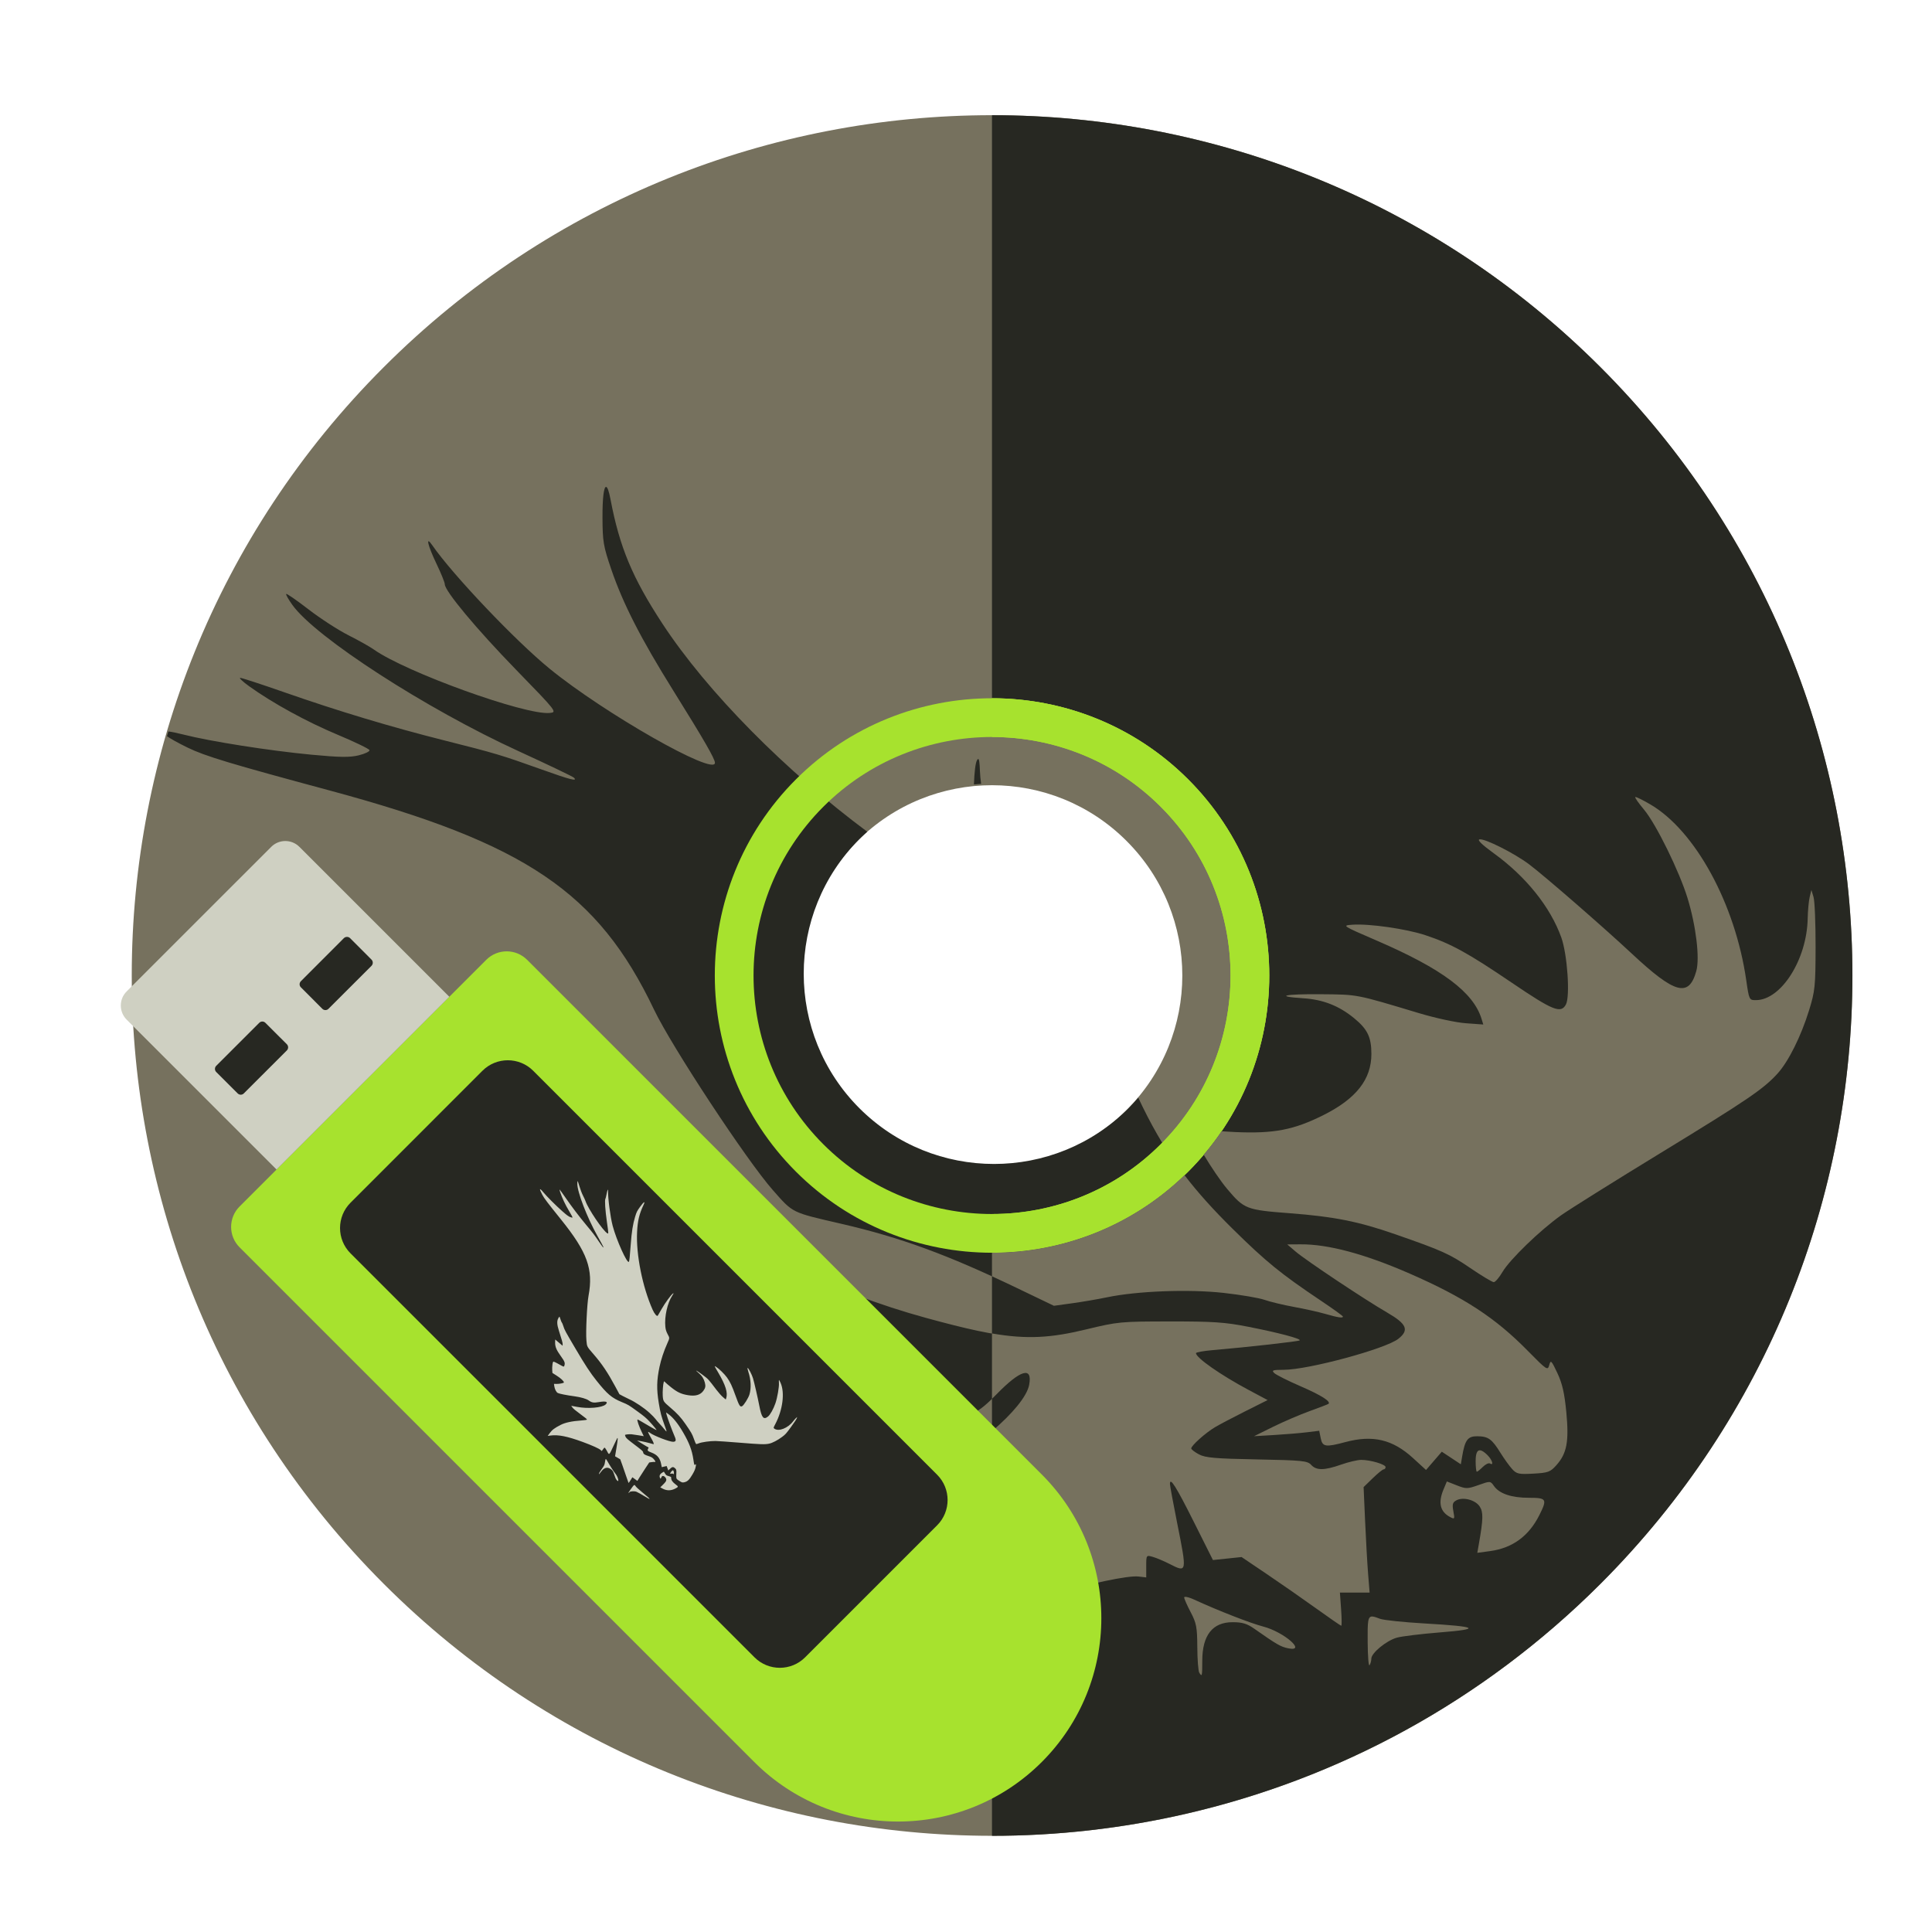 <?xml version="1.0" encoding="UTF-8" standalone="no"?>
<!-- Created with Inkscape (http://www.inkscape.org/) -->

<svg
   version="1.0"
   width="32"
   height="32"
   id="svg2408"
   inkscape:version="1.1 (c68e22c387, 2021-05-23)"
   sodipodi:docname="mps-ui.svg"
   inkscape:export-filename="/home/trlinux/Git-Repolar/mps-ui/icons/paket.png"
   inkscape:export-xdpi="32"
   inkscape:export-ydpi="32"
   xmlns:inkscape="http://www.inkscape.org/namespaces/inkscape"
   xmlns:sodipodi="http://sodipodi.sourceforge.net/DTD/sodipodi-0.dtd"
   xmlns:xlink="http://www.w3.org/1999/xlink"
   xmlns="http://www.w3.org/2000/svg"
   xmlns:svg="http://www.w3.org/2000/svg"
   xmlns:rdf="http://www.w3.org/1999/02/22-rdf-syntax-ns#"
   xmlns:cc="http://creativecommons.org/ns#"
   xmlns:dc="http://purl.org/dc/elements/1.1/">
  <sodipodi:namedview
     pagecolor="#ffffff"
     bordercolor="#666666"
     borderopacity="1"
     objecttolerance="10"
     gridtolerance="10"
     guidetolerance="10"
     inkscape:pageopacity="0"
     inkscape:pageshadow="2"
     inkscape:window-width="1024"
     inkscape:window-height="710"
     id="namedview128"
     showgrid="false"
     inkscape:zoom="8.0000004"
     inkscape:cx="17.687499"
     inkscape:cy="18.562499"
     inkscape:window-x="0"
     inkscape:window-y="0"
     inkscape:window-maximized="1"
     inkscape:current-layer="svg2408"
     showguides="true"
     inkscape:guide-bbox="true"
     inkscape:pagecheckerboard="0"
     width="32px" />
  <defs
     id="defs2410">
    <linearGradient
       x1="45.448"
       y1="92.54"
       x2="45.448"
       y2="7.017"
       id="ButtonShadow"
       gradientUnits="userSpaceOnUse"
       gradientTransform="scale(1.006,0.994)">
      <stop
         id="stop3750"
         style="stop-color:#000000;stop-opacity:1"
         offset="0" />
      <stop
         id="stop3752"
         style="stop-color:#000000;stop-opacity:0.588"
         offset="1" />
    </linearGradient>
    <filter
       color-interpolation-filters="sRGB"
       id="filter3174"
       x="-0.048"
       y="-0.048"
       width="1.095"
       height="1.097">
      <feGaussianBlur
         id="feGaussianBlur3176"
         stdDeviation="1.71" />
    </filter>
    <clipPath
       id="clipPath3613">
      <rect
         style="fill:#ffffff;fill-opacity:1;fill-rule:nonzero;stroke:none"
         id="rect3615"
         y="6"
         x="6"
         ry="6"
         rx="6"
         height="84"
         width="84" />
    </clipPath>
    <filter
       id="filter3794-3"
       color-interpolation-filters="sRGB"
       height="1.392"
       width="1.392"
       y="-0.196"
       x="-0.196">
      <feGaussianBlur
         stdDeviation="5.28"
         id="feGaussianBlur3796-2" />
    </filter>
    <filter
       id="filter3174-4"
       color-interpolation-filters="sRGB"
       x="-0.048"
       y="-0.048"
       width="1.095"
       height="1.097">
      <feGaussianBlur
         stdDeviation="1.71"
         id="feGaussianBlur3176-2" />
    </filter>
    <linearGradient
       id="linearGradient3737-3">
      <stop
         offset="0"
         style="stop-color:#ffffff;stop-opacity:1"
         id="stop3739-9" />
      <stop
         offset="1"
         style="stop-color:#ffffff;stop-opacity:0"
         id="stop3741-55" />
    </linearGradient>
    <linearGradient
       gradientTransform="scale(1.006,0.994)"
       gradientUnits="userSpaceOnUse"
       id="ButtonShadow-3"
       y2="7.017"
       x2="45.448"
       y1="92.54"
       x1="45.448">
      <stop
         offset="0"
         style="stop-color:#000000;stop-opacity:1"
         id="stop3750-4" />
      <stop
         offset="1"
         style="stop-color:#000000;stop-opacity:0.588"
         id="stop3752-7" />
    </linearGradient>
    <linearGradient
       inkscape:collect="always"
       xlink:href="#linearGradient3737-3"
       id="linearGradient4587"
       gradientUnits="userSpaceOnUse"
       x1="48"
       y1="20.221"
       x2="48"
       y2="138.661" />
    <linearGradient
       inkscape:collect="always"
       xlink:href="#ButtonShadow-3"
       id="linearGradient4594"
       gradientUnits="userSpaceOnUse"
       gradientTransform="matrix(1.006,0,0,0.994,97.5,0)"
       x1="45.448"
       y1="92.54"
       x2="45.448"
       y2="7.017" />
  </defs>
  <g
     id="layer2"
     style="display:none">
    <path
       d="M 11,7 C 7.676,7 5,9.676 5,13 v 33.688 c 2.238,0.124 4.661,0.236 5.875,0.438 0.661,0.11 -0.084,0.241 -1.125,0.344 C 8.709,47.572 7.355,47.665 6.844,47.75 6.222,47.853 5.626,47.904 5,48 v 1.062 c 0.38,0.036 0.718,0.031 0.938,0.031 0.809,10e-7 1.16,0.216 1.312,0.562 0.153,0.347 0.094,0.84 0.094,1.406 0,0.425 -0.942,0.663 -1.156,1.375 C 6.111,52.692 5.551,52.946 5,53.188 v 2.219 c 0.736,0.025 1.433,0.057 1.844,0.312 C 7.125,55.894 6.069,56.124 5,56.312 v 7.562 c 1.138,0.18 3.31,0.926 3.969,1.062 1.09,0.226 1.225,0.335 0.875,0.438 -0.35,0.103 -1.174,0.175 -2,0.312 C 6.866,65.85 5.908,66.142 5,66.344 V 86 c 0,3.324 2.676,6 6,6 h 13 c 0.095,-0.438 0.151,-0.931 0.25,-1.438 0.14,-0.718 0.255,-1.342 0.375,-1.594 0.03,-0.063 0.058,-0.114 0.094,-0.125 0.107,-0.033 0.238,0.192 0.469,0.781 0.304,0.778 0.54,1.647 0.688,2.375 h 0.75 c 0.276,-0.494 0.579,-1.138 0.812,-1.438 0.099,-0.127 0.275,0.132 0.531,0.375 0.256,0.243 0.589,0.486 0.938,0.375 0.649,-0.207 1.603,-0.726 2.031,-1 0.14,-0.089 0.3,-0.158 0.406,-0.188 0.106,-0.03 0.174,-0.018 0.25,0 0.151,0.035 0.232,0.145 0.344,0.281 0.223,0.273 0.467,0.656 1.062,0.656 0.478,0 0.657,-0.033 0.781,0.062 0.124,0.095 0.197,0.315 0.406,0.875 h 8.875 c -0.048,-0.594 1.041,-2.152 1.219,-3.062 0.191,-0.976 0.214,-1.242 0.281,-1.062 0.067,0.18 0.193,0.794 0.469,1.5 0.11,0.282 0.214,0.358 0.312,0.281 0.099,-0.077 0.169,-0.294 0.25,-0.562 0.162,-0.537 0.286,-1.297 0.344,-1.594 0.131,-0.67 0.129,-1.787 0.125,-2.281 -9.11e-4,-0.124 -0.006,-0.218 0,-0.25 0.018,-0.097 0.081,0.312 0.281,1.594 0.164,1.047 0.548,2.688 0.719,3.562 0.17,0.868 0.298,1.322 0.406,1.875 H 75.688 c 0.039,-0.495 0.035,-1.099 0.062,-1.5 0.02,-0.301 0.066,-0.487 0.156,-0.469 0.03,0.006 0.051,0.039 0.094,0.094 0.233,0.298 0.631,1.165 0.969,1.875 H 85 c 3.324,0 6,-2.676 6,-6 v -7.219 c -0.169,0.004 -0.29,-4e-6 -0.5,0 -1.33,0 -2.638,-4e-6 -3.969,0 -1.227,0 -2.054,-9.64e-4 -2.25,-0.062 -0.196,-0.062 0.233,-0.183 1.469,-0.5 C 86.405,78.051 89.092,77.291 91,76.875 V 38.469 C 90.347,38.202 89.793,37.98 89.25,37.562 89.107,37.453 88.801,37.17 88.281,37 87.761,36.83 87.007,36.744 86,36.938 c -1.533,0.295 -1.686,0.283 -1.25,0.156 0.436,-0.127 1.469,-0.381 2.25,-0.531 1.153,-0.222 2.722,-1.204 4,-1.844 v -4.562 c -0.698,-0.258 -1.422,-0.558 -1.75,-1.062 -0.21,-0.323 -0.322,-0.513 -0.312,-0.625 0.009,-0.112 0.133,-0.149 0.25,-0.188 0.117,-0.038 0.261,-0.054 0.375,-0.156 0.114,-0.102 0.187,-0.292 0.188,-0.594 0,-0.323 0.082,-0.887 0.062,-1.406 -0.01,-0.26 -0.036,-0.497 -0.125,-0.688 -0.089,-0.19 -0.219,-0.333 -0.438,-0.375 -0.575,-0.11 -0.848,-0.234 -0.906,-0.344 -0.058,-0.11 0.072,-0.189 0.281,-0.281 0.418,-0.184 1.133,-0.339 1.125,-0.344 -0.669,-0.386 -5.247,-0.921 -5,-0.969 0.333,-0.064 0.667,-0.124 1,-0.188 1.048,-0.201 2.433,-0.309 3.75,-0.562 0.573,-0.11 0.912,-0.251 1.125,-0.438 0.213,-0.187 0.294,-0.423 0.375,-0.625 V 13 C 91,9.676 88.324,7 85,7 H 33.625 C 33.722,8.398 33.827,9.959 33.531,9.188 33.321,8.638 33.21,8.05 33,7.5 32.947,7.361 32.904,7.171 32.844,7 H 30.812 C 30.572,7.492 30.363,7.971 30.031,8.188 29.524,8.519 29.245,8.682 29,8.594 28.755,8.505 28.523,8.167 28.156,7.688 27.993,7.474 27.722,7.256 27.406,7 h -6.812 L 19.281,12.562 17.531,7 H 17.312 l -1.75,8.938 L 14.156,7 Z"
       inkscape:connector-curvature="0"
       id="rect3745"
       style="opacity:0.9;fill:url(#ButtonShadow);fill-opacity:1;fill-rule:nonzero;stroke:none;filter:url(#filter3174)" />
  </g>
  <rect
     style="display:none;opacity:0.9;fill:url(#linearGradient4594);fill-opacity:1;fill-rule:nonzero;stroke:none;filter:url(#filter3174-4)"
     id="rect3745-4"
     y="7"
     x="102.5"
     ry="6"
     rx="6"
     height="85"
     width="86" />
  <rect
     style="display:none;opacity:0.1;fill:url(#linearGradient4587);fill-opacity:1;fill-rule:nonzero;stroke:#ffffff;stroke-width:0.5;stroke-linecap:round;stroke-linejoin:miter;stroke-miterlimit:4;stroke-dasharray:none;stroke-dashoffset:0;stroke-opacity:1;filter:url(#filter3794-3)"
     id="rect3171"
     clip-path="url(#clipPath3613)"
     y="15"
     x="15"
     ry="12"
     rx="12"
     height="66"
     width="66"
     transform="translate(97.5)" />
  <g
     id="g79"
     transform="matrix(0.152,0,0,-0.152,1.84,30.749)">
    <g
       id="g45">
      <path
         inkscape:connector-curvature="0"
         id="path626"
         style="fill:#76715e;fill-opacity:1;fill-rule:nonzero;stroke:none;stroke-width:0.156"
         d="m 81.327,81.335 c -8.09,8.098 -8.09,21.226 0,29.325 8.103,8.098 21.239,8.098 29.326,0 8.103,-8.098 8.103,-21.226 0,-29.325 -8.087,-8.097 -21.223,-8.097 -29.326,0 m 80.967,80.951 c -36.619,36.611 -95.976,36.611 -132.585,0 -36.611,-36.61 -36.611,-95.966 0,-132.577 36.61,-36.611 95.966,-36.611 132.585,0 36.603,36.611 36.603,95.968 0,132.577" />
      <path
         inkscape:connector-curvature="0"
         id="path632"
         style="fill:#cd9230;fill-opacity:1;fill-rule:nonzero;stroke:none;stroke-width:0.156"
         d="m 95.99,2.25 v 0 0 c 7.09,0 14.164,0.798 21.099,2.392 C 110.155,3.048 103.08,2.25 95.99,2.25" />
      <path
         inkscape:connector-curvature="0"
         id="path634"
         style="fill:#272822;fill-opacity:1;fill-rule:nonzero;stroke:none;stroke-width:0.156"
         d="m 95.99,2.25 v 63.536 c 7.745,0 15.489,2.947 21.379,8.838 11.78,11.785 11.78,30.959 0,42.744 -5.89,5.892 -13.635,8.838 -21.379,8.838 v 63.536 c 23.997,0 47.994,-9.153 66.304,-27.458 18.294,-18.305 27.456,-42.297 27.456,-66.288 0,-23.992 -9.163,-47.985 -27.456,-66.29 v 0 C 149.376,16.806 133.653,8.451 117.089,4.642 110.155,3.048 103.08,2.25 95.99,2.25" />
      <path
         inkscape:connector-curvature="0"
         id="path636"
         style="fill:#cd9230;fill-opacity:1;fill-rule:nonzero;stroke:none;stroke-width:0.156"
         d="m 95.99,75.262 v 0 c 5.314,0 10.627,2.024 14.663,6.072 -4.036,-4.048 -9.35,-6.072 -14.663,-6.072 m 14.71,35.349 c -0.016,0.016 -0.031,0.033 -0.047,0.048 -4.036,4.048 -9.35,6.073 -14.663,6.073 v 0 0 c 5.314,0 10.627,-2.024 14.663,-6.073 0.016,-0.016 0.031,-0.033 0.047,-0.048" />
      <path
         inkscape:connector-curvature="0"
         id="path638"
         style="fill:#76715e;fill-opacity:0;fill-rule:nonzero;stroke:none;stroke-width:0.156"
         d="m 95.99,70.008 v 5.254 0 c 5.314,0 10.627,2.024 14.663,6.072 v 0 c 8.087,8.083 8.103,21.175 0.047,29.276 -0.016,0.016 -0.031,0.033 -0.047,0.048 -4.036,4.048 -9.35,6.073 -14.663,6.073 v 5.254 c 6.669,0 13.323,-2.534 18.387,-7.603 10.144,-10.138 10.144,-26.634 0,-36.773 -5.064,-5.069 -11.718,-7.603 -18.387,-7.603" />
      <path
         style="fill:#272822;fill-opacity:1;fill-rule:nonzero;stroke:none;stroke-width:0.156"
         d="m 53.937,149.241 c -0.236,0.008 -0.399,-1.176 -0.39,-3.33 0.011,-2.638 0.095,-3.133 0.961,-5.666 1.278,-3.738 3.214,-7.526 6.734,-13.17 3.37,-5.405 4.56,-7.466 4.56,-7.901 0,-1.472 -12.056,5.391 -18.021,10.26 -3.729,3.043 -10.571,10.243 -12.785,13.452 -0.754,1.093 -0.502,-0.009 0.463,-2.023 0.497,-1.037 0.904,-2.04 0.904,-2.228 0,-0.739 3.443,-4.87 7.748,-9.299 4.494,-4.623 4.514,-4.649 3.678,-4.73 -2.661,-0.256 -15.704,4.454 -19.173,6.924 -0.412,0.294 -1.655,0.992 -2.763,1.551 -1.108,0.56 -3.06,1.825 -4.337,2.811 -1.278,0.986 -2.373,1.744 -2.433,1.683 -0.061,-0.061 0.245,-0.603 0.678,-1.206 2.541,-3.533 14.557,-11.302 24.608,-15.91 3.196,-1.465 5.921,-2.77 6.056,-2.899 0.472,-0.451 -0.385,-0.232 -3.542,0.899 -4.323,1.55 -5.053,1.767 -10.519,3.142 -5.84,1.469 -11.596,3.201 -17.512,5.268 -2.459,0.859 -4.608,1.562 -4.775,1.562 -0.168,0 0.275,-0.417 0.984,-0.926 2.557,-1.834 6.261,-3.864 9.611,-5.265 1.877,-0.785 3.446,-1.544 3.486,-1.686 0.04,-0.142 -0.483,-0.395 -1.163,-0.562 -0.977,-0.241 -2.06,-0.227 -5.165,0.067 -4.587,0.435 -11.023,1.447 -13.945,2.193 -0.736,0.188 -1.273,0.295 -1.645,0.337 -0.05,-0.172 -0.097,-0.345 -0.146,-0.517 0.427,-0.298 1.153,-0.706 2.253,-1.244 1.879,-0.919 4.626,-1.748 15.494,-4.676 21.336,-5.748 29.22,-11.075 35.325,-23.874 1.914,-4.013 10.104,-16.451 12.955,-19.676 2.231,-2.524 1.968,-2.394 7.499,-3.671 6.376,-1.472 11.527,-3.357 19.049,-6.97 l 4.072,-1.956 1.997,0.275 c 1.098,0.151 2.809,0.444 3.803,0.652 3.278,0.685 8.902,0.897 12.678,0.479 1.86,-0.206 3.872,-0.548 4.471,-0.759 0.598,-0.211 2.039,-0.557 3.202,-0.769 1.163,-0.212 2.697,-0.554 3.407,-0.759 1.404,-0.404 1.937,-0.484 1.937,-0.294 0,0.067 -1.075,0.843 -2.389,1.723 -4.383,2.936 -5.985,4.241 -9.653,7.86 -4.897,4.832 -7.564,8.523 -10.266,14.271 -0.338,-0.392 -0.686,-0.778 -1.058,-1.15 -8.087,-8.097 -21.223,-8.097 -29.326,0 -8.09,8.098 -8.09,21.226 0,29.325 0.279,0.279 0.565,0.547 0.855,0.807 -8.84,6.577 -17.415,15.178 -22.34,22.702 -3.257,4.976 -4.653,8.324 -5.637,13.521 -0.173,0.912 -0.34,1.346 -0.482,1.351 z m 40.548,-29.65 c -0.035,-6.1e-4 -0.077,-0.046 -0.126,-0.132 -0.175,-0.308 -0.288,-1.311 -0.337,-2.643 0.261,0.028 0.523,0.048 0.785,0.066 -0.064,0.468 -0.113,0.926 -0.129,1.358 -0.035,0.948 -0.087,1.352 -0.193,1.351 z m 71.599,-4.153 c -0.057,-0.057 0.374,-0.672 0.957,-1.367 1.316,-1.568 3.852,-6.73 4.746,-9.656 0.923,-3.022 1.343,-6.514 0.951,-7.928 -0.807,-2.91 -2.318,-2.505 -7.015,1.881 -3.126,2.918 -9.492,8.454 -11.203,9.743 -1.612,1.214 -4.847,2.841 -5.408,2.72 -0.268,-0.058 0.281,-0.592 1.548,-1.509 3.519,-2.546 6.175,-5.856 7.368,-9.185 0.659,-1.84 0.974,-6.416 0.501,-7.299 -0.545,-1.018 -1.406,-0.672 -5.899,2.375 -4.773,3.237 -6.601,4.242 -9.413,5.177 -2.078,0.691 -6.143,1.274 -7.951,1.141 -1.157,-0.085 -1.145,-0.091 2.688,-1.748 7.083,-3.06 10.484,-5.602 11.382,-8.508 l 0.19,-0.618 -1.901,0.138 c -1.08,0.078 -3.295,0.555 -5.128,1.106 -6.932,2.083 -6.593,2.017 -10.652,2.055 -3.979,0.038 -5.163,-0.231 -1.937,-0.439 2.159,-0.14 3.887,-0.816 5.536,-2.167 1.466,-1.201 1.888,-2.075 1.888,-3.904 0,-2.762 -1.648,-4.865 -5.213,-6.653 -3.233,-1.621 -5.41,-2.042 -9.601,-1.857 -1.865,0.082 -3.723,0.229 -4.129,0.327 -0.685,0.164 -0.725,0.133 -0.558,-0.439 0.301,-1.029 2.511,-4.574 3.81,-6.111 1.834,-2.169 2.068,-2.26 6.782,-2.619 4.848,-0.369 7.511,-0.899 11.527,-2.298 5.132,-1.788 5.89,-2.13 8.178,-3.687 1.232,-0.839 2.375,-1.525 2.54,-1.525 0.165,0 0.594,0.5 0.951,1.109 0.791,1.35 4.089,4.541 6.372,6.166 0.923,0.657 5.802,3.712 10.843,6.79 9.474,5.784 11.239,6.984 12.773,8.682 1.184,1.31 2.549,4.055 3.42,6.876 0.65,2.105 0.701,2.608 0.71,6.918 0.005,2.556 -0.095,4.997 -0.224,5.423 l -0.234,0.773 -0.186,-0.773 c -0.102,-0.426 -0.2,-1.48 -0.217,-2.342 -0.087,-4.472 -2.894,-8.892 -5.647,-8.892 -0.726,0 -0.739,0.029 -1.05,2.18 -1.201,8.308 -5.547,16.274 -10.444,19.144 -0.85,0.498 -1.592,0.86 -1.649,0.803 z M 53.244,74.384 c -0.062,-0.062 -0.034,-0.605 0.063,-1.208 0.245,-1.533 1.425,-2.965 3.98,-4.831 4.372,-3.193 5.503,-4.094 5.9,-4.704 l 0.406,-0.621 -2.536,0.186 -2.536,0.186 0.807,-1.172 c 1.329,-1.932 2.913,-2.91 6.731,-4.156 3.417,-1.116 4.026,-1.539 4.499,-3.129 0.154,-0.519 0.025,-0.561 -2.656,-0.87 -1.549,-0.178 -2.975,-0.424 -3.168,-0.545 -0.285,-0.178 -0.212,-0.49 0.376,-1.623 0.401,-0.771 1.147,-1.892 1.66,-2.49 l 0.932,-1.088 2.629,0.173 c 2.543,0.167 4.841,-0.122 5.167,-0.649 0.183,-0.297 -1.456,-2.069 -2.729,-2.952 l -1.046,-0.725 0.719,-0.756 c 1.188,-1.25 2.817,-2.086 3.765,-1.929 0.928,0.153 4.5,1.812 8.187,3.803 2.842,1.534 5.735,2.579 7.147,2.581 2.052,0.003 2.959,0.46 4.926,2.48 2.63,2.7 3.957,3.089 3.574,1.049 -0.464,-2.472 -6.089,-7.346 -11.376,-9.857 l -2.829,-1.345 1.021,-0.353 c 0.708,-0.245 2.39,-0.356 5.476,-0.36 3.288,-0.005 4.454,-0.089 4.455,-0.318 4.8e-4,-0.17 -0.958,-1.115 -2.13,-2.099 -3.818,-3.207 -6.204,-5.876 -7.425,-8.307 -1.603,-3.19 -2.064,-4.711 -2.064,-6.807 v -1.821 l 1.097,1.049 c 2.917,2.791 7.329,4.833 15.523,7.182 4.932,1.414 9.028,2.279 10.17,2.147 l 0.839,-0.097 v 1.222 c 0,1.213 0.005,1.219 0.718,1.015 0.395,-0.113 1.203,-0.454 1.797,-0.757 1.944,-0.992 1.943,-0.997 0.845,4.496 -0.424,2.124 -0.774,4.015 -0.775,4.201 -0.007,0.808 0.663,-0.256 2.607,-4.138 l 2.076,-4.146 1.562,0.163 1.56,0.164 2.745,-1.854 c 1.51,-1.019 3.93,-2.703 5.377,-3.743 1.447,-1.04 2.68,-1.891 2.741,-1.891 0.06,0 0.052,0.813 -0.019,1.808 l -0.129,1.808 h 1.619 1.617 l -0.161,2.001 c -0.089,1.101 -0.237,3.687 -0.328,5.747 l -0.166,3.746 0.996,0.968 c 0.548,0.532 1.086,0.967 1.197,0.967 0.111,0 0.202,0.111 0.202,0.246 0,0.295 -1.651,0.783 -2.654,0.785 -0.394,7.95e-4 -1.377,-0.23 -2.186,-0.514 -1.836,-0.645 -2.705,-0.654 -3.27,-0.029 -0.4,0.442 -0.953,0.498 -5.914,0.593 -4.553,0.087 -5.615,0.179 -6.313,0.551 -0.462,0.246 -0.839,0.538 -0.839,0.649 0,0.305 1.563,1.7 2.583,2.307 0.497,0.296 1.993,1.084 3.322,1.749 l 2.417,1.21 -2.086,1.113 c -3.043,1.626 -5.719,3.498 -5.719,4 0,0.097 0.842,0.248 1.872,0.335 3.74,0.318 9.313,0.943 9.428,1.058 0.178,0.178 -2.301,0.834 -5.619,1.485 -2.529,0.496 -3.794,0.583 -8.521,0.579 -5.411,-0.005 -5.644,-0.027 -9.167,-0.876 -5.672,-1.367 -8.619,-1.152 -17.43,1.267 -5.044,1.385 -9.508,3.067 -18.715,7.052 -9.852,4.265 -10.574,4.61 -12.261,5.868 -0.768,0.573 -1.54,1.043 -1.717,1.043 -0.177,0 -0.865,0.415 -1.529,0.921 -0.664,0.507 -1.257,0.87 -1.318,0.809 z m 76.356,-7.68 -1.437,-0.01 0.904,-0.773 c 1.14,-0.975 7.529,-5.231 10.006,-6.667 2.119,-1.227 2.4,-1.899 1.194,-2.848 -1.393,-1.096 -9.806,-3.371 -12.482,-3.375 -1.211,-0.002 -1.357,-0.054 -1.033,-0.36 0.208,-0.196 1.505,-0.846 2.883,-1.443 2.223,-0.964 3.324,-1.66 3.019,-1.91 -0.056,-0.046 -0.972,-0.399 -2.038,-0.784 -1.065,-0.385 -2.867,-1.157 -4.003,-1.718 l -2.065,-1.021 2.194,0.13 c 1.207,0.072 2.806,0.205 3.551,0.296 l 1.355,0.166 0.163,-0.812 c 0.189,-0.946 0.53,-1 2.679,-0.423 2.993,0.803 5.152,0.295 7.377,-1.739 l 1.419,-1.298 0.86,0.996 0.86,0.995 1.037,-0.687 1.037,-0.686 0.138,0.822 c 0.307,1.835 0.61,2.243 1.661,2.234 1.184,-0.01 1.582,-0.295 2.514,-1.799 0.396,-0.639 0.968,-1.434 1.27,-1.767 0.495,-0.545 0.724,-0.596 2.322,-0.507 1.607,0.089 1.842,0.176 2.505,0.918 1.145,1.281 1.389,2.585 1.083,5.783 -0.199,2.077 -0.438,3.119 -0.976,4.261 -0.652,1.384 -0.726,1.457 -0.885,0.866 -0.166,-0.617 -0.27,-0.549 -2.354,1.572 -3.521,3.582 -6.929,5.809 -12.835,8.391 -4.922,2.151 -8.901,3.218 -11.922,3.196 z m 19.589,-22.446 c -0.336,0.037 -0.497,-0.351 -0.497,-1.172 0,-0.639 0.058,-1.162 0.129,-1.162 0.071,0 0.366,0.237 0.655,0.526 0.289,0.289 0.638,0.457 0.775,0.372 0.453,-0.28 0.257,0.384 -0.268,0.91 -0.328,0.328 -0.593,0.503 -0.794,0.526 z m -3.634,-3.394 -0.368,-0.882 c -0.6,-1.435 -0.369,-2.411 0.705,-2.985 0.518,-0.277 0.536,-0.246 0.372,0.625 -0.141,0.751 -0.081,0.965 0.333,1.187 0.735,0.394 2.069,0.041 2.536,-0.672 0.404,-0.616 0.389,-1.357 -0.084,-4.053 l -0.176,-0.998 1.395,0.189 c 2.441,0.332 4.22,1.633 5.369,3.927 0.875,1.748 0.794,1.882 -1.143,1.882 -1.895,0 -3.218,0.446 -3.804,1.283 -0.392,0.56 -0.404,0.56 -1.685,0.105 -1.207,-0.428 -1.357,-0.43 -2.369,-0.032 z M 117.018,28.288 c -0.056,-0.006 -0.086,-0.025 -0.086,-0.062 0,-0.145 0.319,-0.87 0.709,-1.611 0.625,-1.187 0.71,-1.639 0.722,-3.806 0.008,-1.352 0.103,-2.601 0.211,-2.776 0.307,-0.496 0.326,-0.419 0.33,1.296 0.006,2.783 1.12,4.197 3.305,4.197 1.054,0 1.57,-0.155 2.361,-0.71 2.467,-1.731 2.869,-1.964 3.69,-2.134 2.077,-0.43 -0.447,1.778 -2.704,2.366 -1.413,0.368 -4.946,1.746 -7.526,2.936 -0.453,0.209 -0.844,0.322 -1.011,0.305 z m 20.473,-2.145 c -0.573,0.066 -0.578,-0.517 -0.564,-2.785 0.01,-1.548 0.102,-2.681 0.207,-2.518 0.104,0.163 0.191,0.487 0.193,0.721 0.006,0.614 1.635,1.954 2.773,2.279 0.536,0.153 2.65,0.411 4.695,0.574 4.613,0.367 4.151,0.643 -1.636,0.974 -2.293,0.131 -4.493,0.361 -4.887,0.511 -0.337,0.128 -0.59,0.221 -0.781,0.243 z"
         id="path2091"
         inkscape:connector-curvature="0" />
      <path
         inkscape:connector-curvature="0"
         id="path630"
         style="fill:#a7e22e;fill-opacity:1;fill-rule:nonzero;stroke:none;stroke-width:0.156"
         d="m 114.377,114.384 c -10.129,10.138 -26.631,10.138 -36.767,0 -10.138,-10.138 -10.138,-26.634 0,-36.773 10.136,-10.138 26.638,-10.138 36.767,0 10.144,10.14 10.144,26.635 0,36.773 M 74.625,74.625 c -11.785,11.785 -11.785,30.959 0,42.744 11.782,11.785 30.964,11.785 42.744,0 11.78,-11.785 11.78,-30.959 0,-42.744 -11.78,-11.783 -30.962,-11.783 -42.744,0" />
      <path
         inkscape:connector-curvature="0"
         id="path640"
         style="fill:#a7e22e;fill-opacity:1;fill-rule:nonzero;stroke:none;stroke-width:0.156"
         d="m 95.99,65.786 v 4.221 c 6.669,0 13.323,2.534 18.387,7.603 10.144,10.14 10.144,26.635 0,36.773 -5.064,5.069 -11.718,7.603 -18.387,7.603 v 4.221 c 7.745,0 15.489,-2.947 21.379,-8.838 11.78,-11.785 11.78,-30.959 0,-42.744 -5.89,-5.892 -13.635,-8.838 -21.379,-8.838" />
      <path
         inkscape:connector-curvature="0"
         style="fill:#76715e;fill-opacity:1;fill-rule:nonzero;stroke:none;stroke-width:0.156"
         d="m 166.084,115.438 c -0.057,-0.057 0.374,-0.672 0.957,-1.367 1.316,-1.568 3.852,-6.73 4.746,-9.656 0.923,-3.022 1.343,-6.514 0.951,-7.928 -0.807,-2.91 -2.318,-2.505 -7.015,1.881 -3.126,2.918 -9.492,8.454 -11.203,9.743 -1.612,1.214 -4.847,2.841 -5.408,2.72 -0.268,-0.058 0.281,-0.592 1.548,-1.509 3.519,-2.546 6.175,-5.856 7.368,-9.185 0.659,-1.84 0.974,-6.416 0.501,-7.299 -0.545,-1.018 -1.406,-0.672 -5.899,2.375 -4.773,3.237 -6.601,4.242 -9.413,5.177 -2.078,0.691 -6.143,1.274 -7.951,1.141 -1.157,-0.085 -1.145,-0.091 2.688,-1.748 7.083,-3.06 10.484,-5.602 11.382,-8.508 l 0.19,-0.618 -1.901,0.138 c -1.08,0.078 -3.295,0.555 -5.128,1.106 -6.932,2.083 -6.593,2.017 -10.652,2.055 -3.979,0.038 -5.163,-0.231 -1.937,-0.439 2.159,-0.14 3.887,-0.816 5.536,-2.167 1.466,-1.201 1.888,-2.075 1.888,-3.904 0,-2.762 -1.648,-4.865 -5.213,-6.653 -3.233,-1.621 -5.41,-2.042 -9.601,-1.857 -0.541,0.024 -1.01,0.059 -1.515,0.091 -0.596,-0.878 -1.245,-1.73 -1.944,-2.555 0.814,-1.353 1.833,-2.875 2.581,-3.76 1.834,-2.169 2.068,-2.26 6.782,-2.619 4.848,-0.369 7.511,-0.899 11.527,-2.298 5.132,-1.788 5.89,-2.13 8.178,-3.687 1.232,-0.839 2.375,-1.525 2.54,-1.525 0.165,0 0.594,0.5 0.951,1.109 0.791,1.35 4.089,4.541 6.372,6.166 0.923,0.657 5.802,3.712 10.843,6.79 9.474,5.784 11.239,6.984 12.773,8.682 1.184,1.31 2.549,4.055 3.42,6.876 0.65,2.105 0.701,2.608 0.71,6.918 0.005,2.556 -0.095,4.997 -0.224,5.423 l -0.234,0.773 -0.186,-0.773 c -0.102,-0.426 -0.2,-1.48 -0.217,-2.342 -0.087,-4.472 -2.894,-8.892 -5.647,-8.892 -0.726,0 -0.739,0.029 -1.05,2.18 -1.201,8.308 -5.547,16.274 -10.444,19.144 -0.85,0.498 -1.592,0.86 -1.649,0.803 z M 116.966,74.243 c -5.839,-5.631 -13.405,-8.457 -20.977,-8.457 v -2.566 c 0.861,-0.395 1.75,-0.812 2.676,-1.257 l 4.072,-1.956 1.997,0.275 c 1.098,0.151 2.809,0.444 3.803,0.652 3.278,0.685 8.902,0.897 12.678,0.479 1.86,-0.206 3.872,-0.548 4.471,-0.759 0.598,-0.211 2.039,-0.557 3.202,-0.769 1.163,-0.212 2.697,-0.554 3.407,-0.759 1.404,-0.404 1.937,-0.484 1.937,-0.294 0,0.067 -1.075,0.843 -2.389,1.723 -4.383,2.936 -5.985,4.241 -9.653,7.86 -2.095,2.067 -3.768,3.927 -5.224,5.827 z m 12.634,-7.538 -1.437,-0.01 0.904,-0.773 c 1.14,-0.975 7.529,-5.231 10.006,-6.667 2.119,-1.227 2.4,-1.899 1.194,-2.848 -1.393,-1.096 -9.806,-3.371 -12.482,-3.375 -1.211,-0.002 -1.357,-0.054 -1.033,-0.36 0.208,-0.196 1.505,-0.846 2.883,-1.443 2.223,-0.964 3.324,-1.66 3.019,-1.91 -0.056,-0.046 -0.972,-0.399 -2.038,-0.784 -1.065,-0.385 -2.867,-1.157 -4.003,-1.718 l -2.065,-1.021 2.194,0.13 c 1.207,0.072 2.806,0.205 3.551,0.296 l 1.355,0.166 0.163,-0.812 c 0.189,-0.946 0.53,-1 2.679,-0.423 2.993,0.803 5.152,0.295 7.377,-1.739 l 1.419,-1.298 0.86,0.996 0.86,0.995 1.037,-0.687 1.037,-0.686 0.138,0.822 c 0.307,1.835 0.61,2.243 1.661,2.234 1.184,-0.01 1.582,-0.295 2.514,-1.799 0.396,-0.639 0.968,-1.434 1.27,-1.767 0.495,-0.545 0.724,-0.596 2.322,-0.507 1.607,0.089 1.842,0.176 2.505,0.918 1.145,1.281 1.389,2.585 1.083,5.783 -0.199,2.077 -0.438,3.119 -0.976,4.261 -0.652,1.384 -0.726,1.457 -0.885,0.866 -0.166,-0.617 -0.27,-0.549 -2.354,1.572 -3.521,3.582 -6.929,5.809 -12.835,8.391 -4.922,2.151 -8.901,3.218 -11.922,3.196 z m -14.219,-8.404 c -5.411,-0.004 -5.644,-0.027 -9.167,-0.876 -3.761,-0.906 -6.355,-1.099 -10.225,-0.432 v -7.121 c 0.155,0.151 0.308,0.299 0.478,0.473 2.63,2.7 3.957,3.089 3.574,1.049 -0.238,-1.267 -1.842,-3.166 -4.052,-5.054 v -6.962 c 0.521,-0.05 0.798,-0.117 0.798,-0.217 2.7e-4,-0.096 -0.322,-0.452 -0.798,-0.908 V 26.514 c 1.697,0.606 3.603,1.215 5.799,1.844 4.932,1.414 9.028,2.279 10.17,2.147 l 0.839,-0.097 v 1.222 c 0,1.213 0.005,1.219 0.718,1.015 0.395,-0.113 1.203,-0.454 1.797,-0.757 1.944,-0.992 1.943,-0.997 0.845,4.496 -0.424,2.124 -0.774,4.015 -0.775,4.201 -0.007,0.808 0.663,-0.256 2.607,-4.138 l 2.076,-4.146 1.562,0.163 1.56,0.164 2.745,-1.854 c 1.51,-1.019 3.93,-2.703 5.377,-3.743 1.447,-1.04 2.68,-1.891 2.741,-1.891 0.06,0 0.052,0.813 -0.019,1.808 l -0.129,1.808 h 1.619 1.617 l -0.161,2.001 c -0.089,1.101 -0.237,3.687 -0.328,5.747 l -0.166,3.746 0.996,0.968 c 0.548,0.532 1.086,0.967 1.197,0.967 0.111,0 0.202,0.111 0.202,0.246 0,0.295 -1.651,0.783 -2.654,0.785 -0.394,7.5e-4 -1.377,-0.23 -2.186,-0.514 -1.836,-0.645 -2.705,-0.654 -3.27,-0.029 -0.4,0.442 -0.953,0.498 -5.914,0.593 -4.553,0.087 -5.615,0.179 -6.313,0.551 -0.462,0.246 -0.839,0.538 -0.839,0.649 0,0.305 1.563,1.7 2.583,2.307 0.497,0.296 1.993,1.084 3.322,1.749 l 2.417,1.21 -2.086,1.113 c -3.043,1.626 -5.719,3.498 -5.719,4 0,0.097 0.842,0.248 1.872,0.335 3.74,0.318 9.313,0.943 9.428,1.058 0.178,0.178 -2.301,0.834 -5.619,1.485 -2.529,0.496 -3.794,0.583 -8.521,0.579 z m 33.809,-14.042 c -0.335,0.037 -0.497,-0.351 -0.497,-1.172 0,-0.639 0.058,-1.162 0.129,-1.162 0.071,0 0.366,0.237 0.655,0.526 0.289,0.289 0.638,0.457 0.775,0.372 0.453,-0.28 0.257,0.384 -0.268,0.91 -0.328,0.328 -0.593,0.503 -0.794,0.526 z m -3.634,-3.394 -0.368,-0.882 c -0.6,-1.435 -0.369,-2.411 0.705,-2.985 0.518,-0.277 0.536,-0.246 0.372,0.625 -0.141,0.751 -0.081,0.965 0.333,1.187 0.735,0.394 2.069,0.041 2.536,-0.672 0.404,-0.616 0.389,-1.357 -0.084,-4.053 l -0.176,-0.998 1.395,0.189 c 2.441,0.332 4.22,1.633 5.369,3.927 0.875,1.748 0.794,1.882 -1.143,1.882 -1.895,0 -3.218,0.446 -3.804,1.283 -0.392,0.56 -0.404,0.56 -1.685,0.105 -1.207,-0.428 -1.357,-0.43 -2.369,-0.032 z M 117.018,28.289 c -0.056,-0.006 -0.086,-0.025 -0.086,-0.061 0,-0.145 0.319,-0.87 0.709,-1.611 0.625,-1.187 0.71,-1.639 0.722,-3.806 0.008,-1.352 0.103,-2.601 0.211,-2.776 0.307,-0.496 0.326,-0.419 0.33,1.296 0.006,2.783 1.12,4.197 3.305,4.197 1.054,0 1.57,-0.155 2.361,-0.71 2.467,-1.731 2.869,-1.964 3.69,-2.134 2.077,-0.43 -0.447,1.778 -2.704,2.366 -1.413,0.368 -4.946,1.746 -7.526,2.936 -0.453,0.209 -0.844,0.322 -1.011,0.305 z m 20.473,-2.145 c -0.573,0.066 -0.578,-0.517 -0.564,-2.785 0.01,-1.548 0.102,-2.681 0.207,-2.518 0.104,0.163 0.191,0.487 0.193,0.721 0.006,0.614 1.635,1.954 2.773,2.279 0.536,0.153 2.65,0.411 4.695,0.574 4.613,0.367 4.151,0.643 -1.636,0.974 -2.293,0.131 -4.493,0.361 -4.887,0.511 -0.337,0.128 -0.59,0.221 -0.781,0.243 z"
         id="path2131" />
      <path
         inkscape:connector-curvature="0"
         id="path154"
         style="fill:#c74849;fill-opacity:1;fill-rule:nonzero;stroke:none;stroke-width:0.1"
         d="m 19.169,79.633 v 0 l 10.046,10.04 h 0.001 v 0 l -10.047,-10.04" />
      <g
         id="g872"
         transform="matrix(0.937,0,0,0.937,0.067,0.24)">
        <path
           d="m 108.163,10.73 c -9.233,-9.233 -24.204,-9.233 -33.438,0 l -59.856,59.857 c -1.31,1.31 -1.31,3.434 0,4.744 l 28.693,28.692 c 1.31,1.31 3.435,1.31 4.745,0 L 108.163,44.168 c 9.234,-9.233 9.234,-24.204 0,-33.438"
           style="fill:#a7e22e;fill-opacity:1;fill-rule:nonzero;stroke:none;stroke-width:0.1"
           id="path146"
           inkscape:connector-curvature="0" />
        <path
           d="m 95.99,38.253 -15.349,-15.349 c -1.626,-1.626 -4.262,-1.626 -5.888,0 l -46.98,46.979 c -1.626,1.626 -1.626,4.262 0,5.888 l 15.349,15.352 c 1.626,1.62 4.262,1.62 5.889,0 l 46.979,-46.982 c 1.626,-1.626 1.626,-4.262 0,-5.888"
           style="fill:#272822;fill-opacity:1;fill-rule:nonzero;stroke:none;stroke-width:0.1"
           id="path148"
           inkscape:connector-curvature="0" />
        <path
           d="m 18.549,117.153 -16.811,-16.81 c -0.906,-0.9 -0.906,-2.37 0,-3.28 l 17.431,-17.43 20.093,20.09 -17.43,17.43 c -0.907,0.91 -2.377,0.91 -3.283,0"
           style="fill:#cfd0c2;fill-opacity:1;fill-rule:nonzero;stroke:none;stroke-width:0.1"
           id="path150"
           inkscape:connector-curvature="0" />
        <path
           d="m 29.215,89.673 h 0.001 -0.001 m -28.157,9.03 c 0,0.59 0.227,1.19 0.68,1.64 l 8.406,8.41 -8.406,-8.41 c -0.453,-0.45 -0.68,-1.05 -0.68,-1.64"
           style="fill:#63a7a9;fill-opacity:1;fill-rule:nonzero;stroke:none;stroke-width:0.1"
           id="path152"
           inkscape:connector-curvature="0" />
        <path
           d="m 30.214,103.323 -5.004,-5 c -0.197,-0.2 -0.518,-0.2 -0.715,0 l -2.495,2.5 c -0.197,0.19 -0.197,0.51 0,0.71 l 5.003,5.01 c 0.198,0.19 0.519,0.19 0.716,0 l 2.495,-2.5 c 0.197,-0.2 0.197,-0.52 0,-0.72"
           style="fill:#272822;fill-opacity:1;fill-rule:nonzero;stroke:none;stroke-width:0.1"
           id="path158"
           inkscape:connector-curvature="0" />
        <path
           d="m 20.368,93.483 -5.003,-5 c -0.198,-0.2 -0.518,-0.2 -0.716,0 l -2.494,2.49 c -0.198,0.2 -0.198,0.52 0,0.72 l 5.003,5 c 0.197,0.2 0.518,0.2 0.715,0 l 2.495,-2.49 c 0.198,-0.2 0.198,-0.52 0,-0.72"
           style="fill:#272822;fill-opacity:1;fill-rule:nonzero;stroke:none;stroke-width:0.1"
           id="path160"
           inkscape:connector-curvature="0" />
        <path
           inkscape:connector-curvature="0"
           id="path4487"
           d="m 56.67,44.284 c 0.003,0.045 0.149,0.281 0.324,0.524 0.28,0.389 0.324,0.481 0.367,0.775 0.027,0.183 0.064,0.355 0.083,0.381 0.019,0.026 0.093,-0.058 0.165,-0.186 0.307,-0.549 0.759,-1.256 0.964,-1.506 0.327,-0.399 0.491,-1.123 0.176,-0.776 -0.125,0.137 -0.166,0.231 -0.382,0.863 -0.069,0.203 -0.141,0.298 -0.33,0.435 -0.391,0.285 -0.774,0.177 -1.138,-0.32 -0.224,-0.306 -0.238,-0.318 -0.228,-0.189 z m -5.728,4.696 c 0.273,0.375 0.554,0.587 1.257,0.949 0.535,0.276 1.31,0.443 2.411,0.519 0.338,0.023 0.632,0.068 0.655,0.098 0.03,0.041 -0.168,0.208 -0.756,0.637 -0.551,0.403 -0.838,0.642 -0.933,0.778 l -0.137,0.196 0.681,-0.128 c 1.273,-0.24 2.915,-0.1 3.32,0.281 0.334,0.315 0.046,0.418 -0.776,0.278 -0.615,-0.105 -0.837,-0.068 -1.205,0.198 -0.253,0.184 -0.907,0.374 -1.615,0.47 -0.919,0.124 -1.774,0.293 -1.96,0.386 -0.19,0.095 -0.373,0.457 -0.422,0.836 l -0.03,0.229 0.282,-0.007 c 0.343,-0.008 0.867,0.096 0.873,0.172 0.01,0.137 -0.363,0.488 -0.84,0.79 l -0.493,0.312 -0.025,0.316 c -0.014,0.174 -0.001,0.472 0.027,0.662 0.042,0.279 0.07,0.345 0.144,0.339 0.051,-0.004 0.338,-0.146 0.638,-0.316 0.52,-0.294 0.548,-0.303 0.589,-0.19 0.123,0.346 0.069,0.501 -0.397,1.146 -0.521,0.721 -0.677,1.102 -0.663,1.621 l 0.009,0.315 0.429,-0.364 0.429,-0.364 0.008,0.164 c 0.008,0.161 -0.077,0.469 -0.443,1.611 -0.214,0.667 -0.239,1.077 -0.083,1.383 0.061,0.12 0.127,0.222 0.146,0.225 0.019,0.003 0.078,-0.14 0.131,-0.317 0.053,-0.177 0.122,-0.341 0.153,-0.364 0.032,-0.023 0.109,-0.208 0.172,-0.41 0.138,-0.445 0.222,-0.601 1.429,-2.648 1.128,-1.913 1.708,-2.796 2.43,-3.701 1.261,-1.581 1.761,-2.004 2.954,-2.498 0.741,-0.307 0.786,-0.334 1.755,-1.038 0.846,-0.615 1.062,-0.796 1.449,-1.214 0.509,-0.549 0.867,-0.989 0.812,-0.998 -0.036,-0.006 -1.114,0.609 -1.825,1.039 -0.196,0.119 -0.366,0.201 -0.379,0.184 -0.065,-0.09 0.169,-0.774 0.502,-1.461 l 0.228,-0.471 -0.59,0.099 c -0.325,0.054 -0.695,0.108 -0.822,0.12 -0.262,0.024 -0.723,-0.022 -0.763,-0.077 -0.014,-0.02 0.015,-0.121 0.066,-0.225 0.077,-0.157 0.254,-0.312 1.058,-0.921 0.875,-0.664 0.967,-0.746 0.981,-0.877 0.02,-0.185 0.176,-0.297 0.589,-0.421 0.182,-0.054 0.388,-0.141 0.458,-0.193 0.179,-0.131 0.411,-0.434 0.372,-0.486 -0.018,-0.024 -0.048,-0.032 -0.068,-0.018 -0.02,0.014 -0.173,0.007 -0.34,-0.017 l -0.304,-0.043 -0.458,-0.692 c -0.252,-0.38 -0.563,-0.862 -0.69,-1.071 l -0.232,-0.379 -0.29,0.211 -0.29,0.211 -0.212,-0.34 c -0.117,-0.187 -0.221,-0.334 -0.232,-0.326 -0.011,0.008 -0.121,0.321 -0.244,0.695 -0.124,0.375 -0.337,0.991 -0.474,1.371 l -0.25,0.689 -0.301,0.174 -0.301,0.174 0.169,1.012 c 0.158,0.948 0.177,1.226 0.073,1.08 -0.024,-0.033 -0.208,-0.417 -0.409,-0.853 -0.519,-1.126 -0.519,-1.125 -0.737,-0.694 -0.067,0.132 -0.167,0.298 -0.223,0.37 -0.101,0.129 -0.103,0.129 -0.261,-0.088 L 56.989,46.892 56.851,47.019 c -0.187,0.172 -1.033,0.551 -2.1,0.941 -1.772,0.648 -2.828,0.857 -3.714,0.738 l -0.333,-0.045 z m 9.445,-6.492 c 0.391,0.544 0.397,0.547 0.572,0.279 0.051,-0.078 0.414,-0.406 0.808,-0.728 0.992,-0.814 1.039,-0.923 0.166,-0.387 -0.387,0.237 -0.799,0.466 -0.915,0.509 -0.246,0.09 -0.712,0.063 -0.793,-0.046 -0.031,-0.042 -0.089,-0.088 -0.129,-0.104 -0.04,-0.016 0.091,0.199 0.291,0.478 z m 3.567,0.339 c 0.436,0.421 0.535,0.551 0.543,0.714 0.009,0.188 -0.183,0.426 -0.366,0.451 -0.103,0.014 -0.141,-0.016 -0.214,-0.169 -0.084,-0.177 -0.092,-0.18 -0.148,-0.063 -0.117,0.243 -0.031,0.447 0.263,0.626 l 0.181,0.11 0.138,-0.217 c 0.129,-0.203 0.157,-0.222 0.428,-0.303 0.288,-0.086 0.29,-0.087 0.287,-0.238 -0.004,-0.226 0.175,-0.479 0.514,-0.726 0.346,-0.252 0.344,-0.287 -0.041,-0.486 -0.504,-0.261 -0.992,-0.262 -1.472,-0.003 l -0.274,0.148 z m 1.707,0.986 c -0.011,0.099 -0.009,0.316 0.003,0.482 0.029,0.391 -0.005,0.494 -0.215,0.65 -0.187,0.139 -0.294,0.105 -0.588,-0.183 l -0.132,-0.129 -0.096,0.258 -0.096,0.258 -0.284,-0.066 -0.284,-0.066 -0.085,0.417 c -0.133,0.654 -0.453,1.026 -1.093,1.273 -0.46,0.177 -0.514,0.231 -0.424,0.425 l 0.077,0.166 -0.264,0.147 c -0.145,0.081 -0.448,0.265 -0.674,0.41 l -0.41,0.263 0.503,-0.087 c 0.276,-0.048 0.7,-0.144 0.94,-0.214 0.241,-0.07 0.451,-0.127 0.467,-0.126 0.087,0.005 -0.019,0.273 -0.291,0.736 -0.169,0.286 -0.316,0.572 -0.328,0.634 -0.018,0.097 0.015,0.087 0.232,-0.07 0.479,-0.348 2.281,-1.037 2.673,-1.023 0.34,0.013 0.377,0.17 0.158,0.665 -0.256,0.58 -0.845,2.174 -0.922,2.497 l -0.061,0.256 0.259,-0.185 c 0.544,-0.39 1.117,-1.099 1.717,-2.126 0.72,-1.232 1.04,-2.074 1.203,-3.174 0.097,-0.651 0.106,-0.677 0.216,-0.588 0.106,0.085 0.109,0.062 0.046,-0.27 -0.053,-0.274 -0.146,-0.492 -0.381,-0.89 -0.362,-0.612 -0.576,-0.814 -0.947,-0.894 -0.215,-0.046 -0.269,-0.031 -0.568,0.162 -0.298,0.192 -0.332,0.231 -0.35,0.393 z m -0.598,0.672 c 0.171,0.235 0.273,0.218 0.315,-0.053 0.026,-0.162 -0.026,-0.307 -0.071,-0.198 -0.013,0.033 -0.098,0.048 -0.187,0.034 -0.089,-0.014 -0.173,-0.018 -0.186,-0.009 -0.013,0.009 0.045,0.11 0.128,0.225 z m -0.844,5.007 c -0.1,0.129 -0.33,0.39 -0.511,0.579 -0.18,0.19 -0.393,0.439 -0.473,0.555 -0.08,0.116 -0.395,0.439 -0.701,0.718 -0.621,0.567 -1.655,1.262 -2.331,1.567 -0.205,0.092 -0.549,0.263 -0.766,0.379 l -0.393,0.211 -0.474,0.881 c -0.875,1.627 -1.551,2.635 -2.5,3.73 -0.823,0.949 -0.793,0.892 -0.863,1.634 -0.09,0.949 0.066,4.242 0.246,5.209 0.576,3.086 -0.141,5.066 -3.209,8.875 -1.563,1.94 -1.947,2.446 -2.163,2.856 -0.394,0.744 -0.354,0.867 0.103,0.315 0.426,-0.514 1.445,-1.534 2.209,-2.21 0.517,-0.457 0.709,-0.601 0.915,-0.685 0.144,-0.059 0.27,-0.081 0.282,-0.051 0.011,0.031 -0.17,0.371 -0.404,0.756 -0.417,0.687 -0.815,1.533 -1.034,2.194 -0.061,0.184 -0.086,0.316 -0.056,0.294 0.03,-0.022 0.323,-0.428 0.651,-0.902 0.789,-1.141 1.594,-2.201 2.447,-3.225 0.799,-0.958 0.901,-1.093 1.473,-1.933 0.417,-0.614 0.542,-0.764 0.517,-0.622 -0.007,0.041 -0.325,0.629 -0.706,1.308 -1.198,2.134 -2.336,5.091 -2.33,6.054 6.67e-4,0.164 0.017,0.301 0.036,0.304 0.019,0.003 0.116,-0.275 0.216,-0.618 0.1,-0.343 0.284,-0.824 0.41,-1.068 0.125,-0.244 0.257,-0.531 0.292,-0.638 0.299,-0.894 2.019,-3.437 2.528,-3.738 0.16,-0.094 0.16,-0.087 -0.042,1.326 -0.193,1.354 -0.271,2.541 -0.174,2.673 0.025,0.034 0.082,0.266 0.129,0.516 0.09,0.486 0.188,0.716 0.181,0.422 -0.022,-0.863 0.264,-3.043 0.535,-4.073 0.433,-1.648 1.695,-4.448 1.887,-4.184 0.057,0.078 0.113,0.602 0.214,2.008 0.106,1.469 0.253,2.399 0.511,3.234 0.175,0.566 0.225,0.666 0.567,1.139 0.446,0.618 0.648,0.736 0.414,0.24 -0.501,-1.058 -0.688,-1.839 -0.753,-3.154 -0.131,-2.616 0.625,-6.392 1.812,-9.052 0.215,-0.481 0.5,-0.808 0.594,-0.68 0.021,0.029 0.218,0.37 0.438,0.758 0.42,0.742 1.162,1.75 1.351,1.836 0.08,0.036 0.055,-0.027 -0.102,-0.26 -0.568,-0.843 -0.928,-2.469 -0.805,-3.631 0.035,-0.332 0.107,-0.562 0.27,-0.865 0.241,-0.449 0.243,-0.417 -0.055,-1.087 -0.399,-0.897 -0.712,-1.843 -0.895,-2.707 -0.33,-1.554 -0.351,-2.592 -0.085,-4.21 0.185,-1.126 0.301,-1.568 0.703,-2.665 0.12,-0.329 0.212,-0.607 0.203,-0.62 -0.025,-0.034 -0.109,0.05 -0.308,0.305 z m 3.482,-1.172 c -0.207,0.577 -0.298,0.736 -0.983,1.725 -0.536,0.774 -0.943,1.216 -1.763,1.914 -0.797,0.679 -0.827,0.725 -0.872,1.352 -0.032,0.444 0.034,1.367 0.114,1.59 0.045,0.124 0.056,0.125 0.157,0.006 0.06,-0.07 0.373,-0.339 0.696,-0.597 0.726,-0.579 1.17,-0.788 1.96,-0.919 0.871,-0.145 1.44,0.017 1.8,0.511 0.238,0.327 0.277,0.539 0.171,0.945 -0.119,0.457 -0.34,0.803 -0.708,1.109 -0.55,0.458 -0.303,0.352 0.404,-0.174 0.721,-0.536 0.669,-0.48 1.638,-1.756 0.256,-0.338 0.59,-0.712 0.774,-0.866 l 0.322,-0.272 0.046,0.135 c 0.218,0.637 -0.059,1.535 -0.928,3.006 -0.47,0.796 -0.471,0.799 -0.253,0.663 0.341,-0.212 0.992,-0.846 1.274,-1.241 0.381,-0.534 0.577,-0.952 1.01,-2.153 0.407,-1.131 0.516,-1.305 0.746,-1.194 0.2,0.096 0.74,0.956 0.862,1.371 0.22,0.751 0.176,1.69 -0.122,2.604 -0.107,0.329 -0.136,0.496 -0.08,0.472 0.116,-0.052 0.483,-0.764 0.613,-1.191 0.138,-0.454 0.556,-2.274 0.735,-3.203 0.269,-1.397 0.487,-1.666 1.01,-1.251 0.254,0.202 0.635,0.881 0.863,1.543 0.221,0.64 0.44,1.894 0.409,2.346 -0.014,0.2 -0.011,0.366 0.007,0.369 0.018,0.003 0.103,-0.159 0.191,-0.359 0.502,-1.152 0.242,-3.143 -0.626,-4.787 -0.225,-0.425 -0.226,-0.432 -0.096,-0.527 0.493,-0.359 1.571,0.066 2.169,0.855 0.115,0.152 0.27,0.328 0.344,0.391 l 0.134,0.114 -0.059,-0.169 c -0.032,-0.093 -0.332,-0.543 -0.667,-1 -0.563,-0.77 -0.638,-0.853 -1.029,-1.145 -0.523,-0.391 -1.126,-0.705 -1.508,-0.785 -0.496,-0.104 -0.968,-0.089 -3.417,0.111 -1.303,0.106 -2.574,0.195 -2.825,0.198 -0.62,0.007 -1.626,-0.135 -1.944,-0.273 -0.143,-0.062 -0.285,-0.096 -0.314,-0.074 -0.03,0.022 -0.145,0.293 -0.256,0.604 z"
           style="fill:#cfd0c2;fill-opacity:1;stroke-width:0.057" />
      </g>
    </g>
  </g>
</svg>
